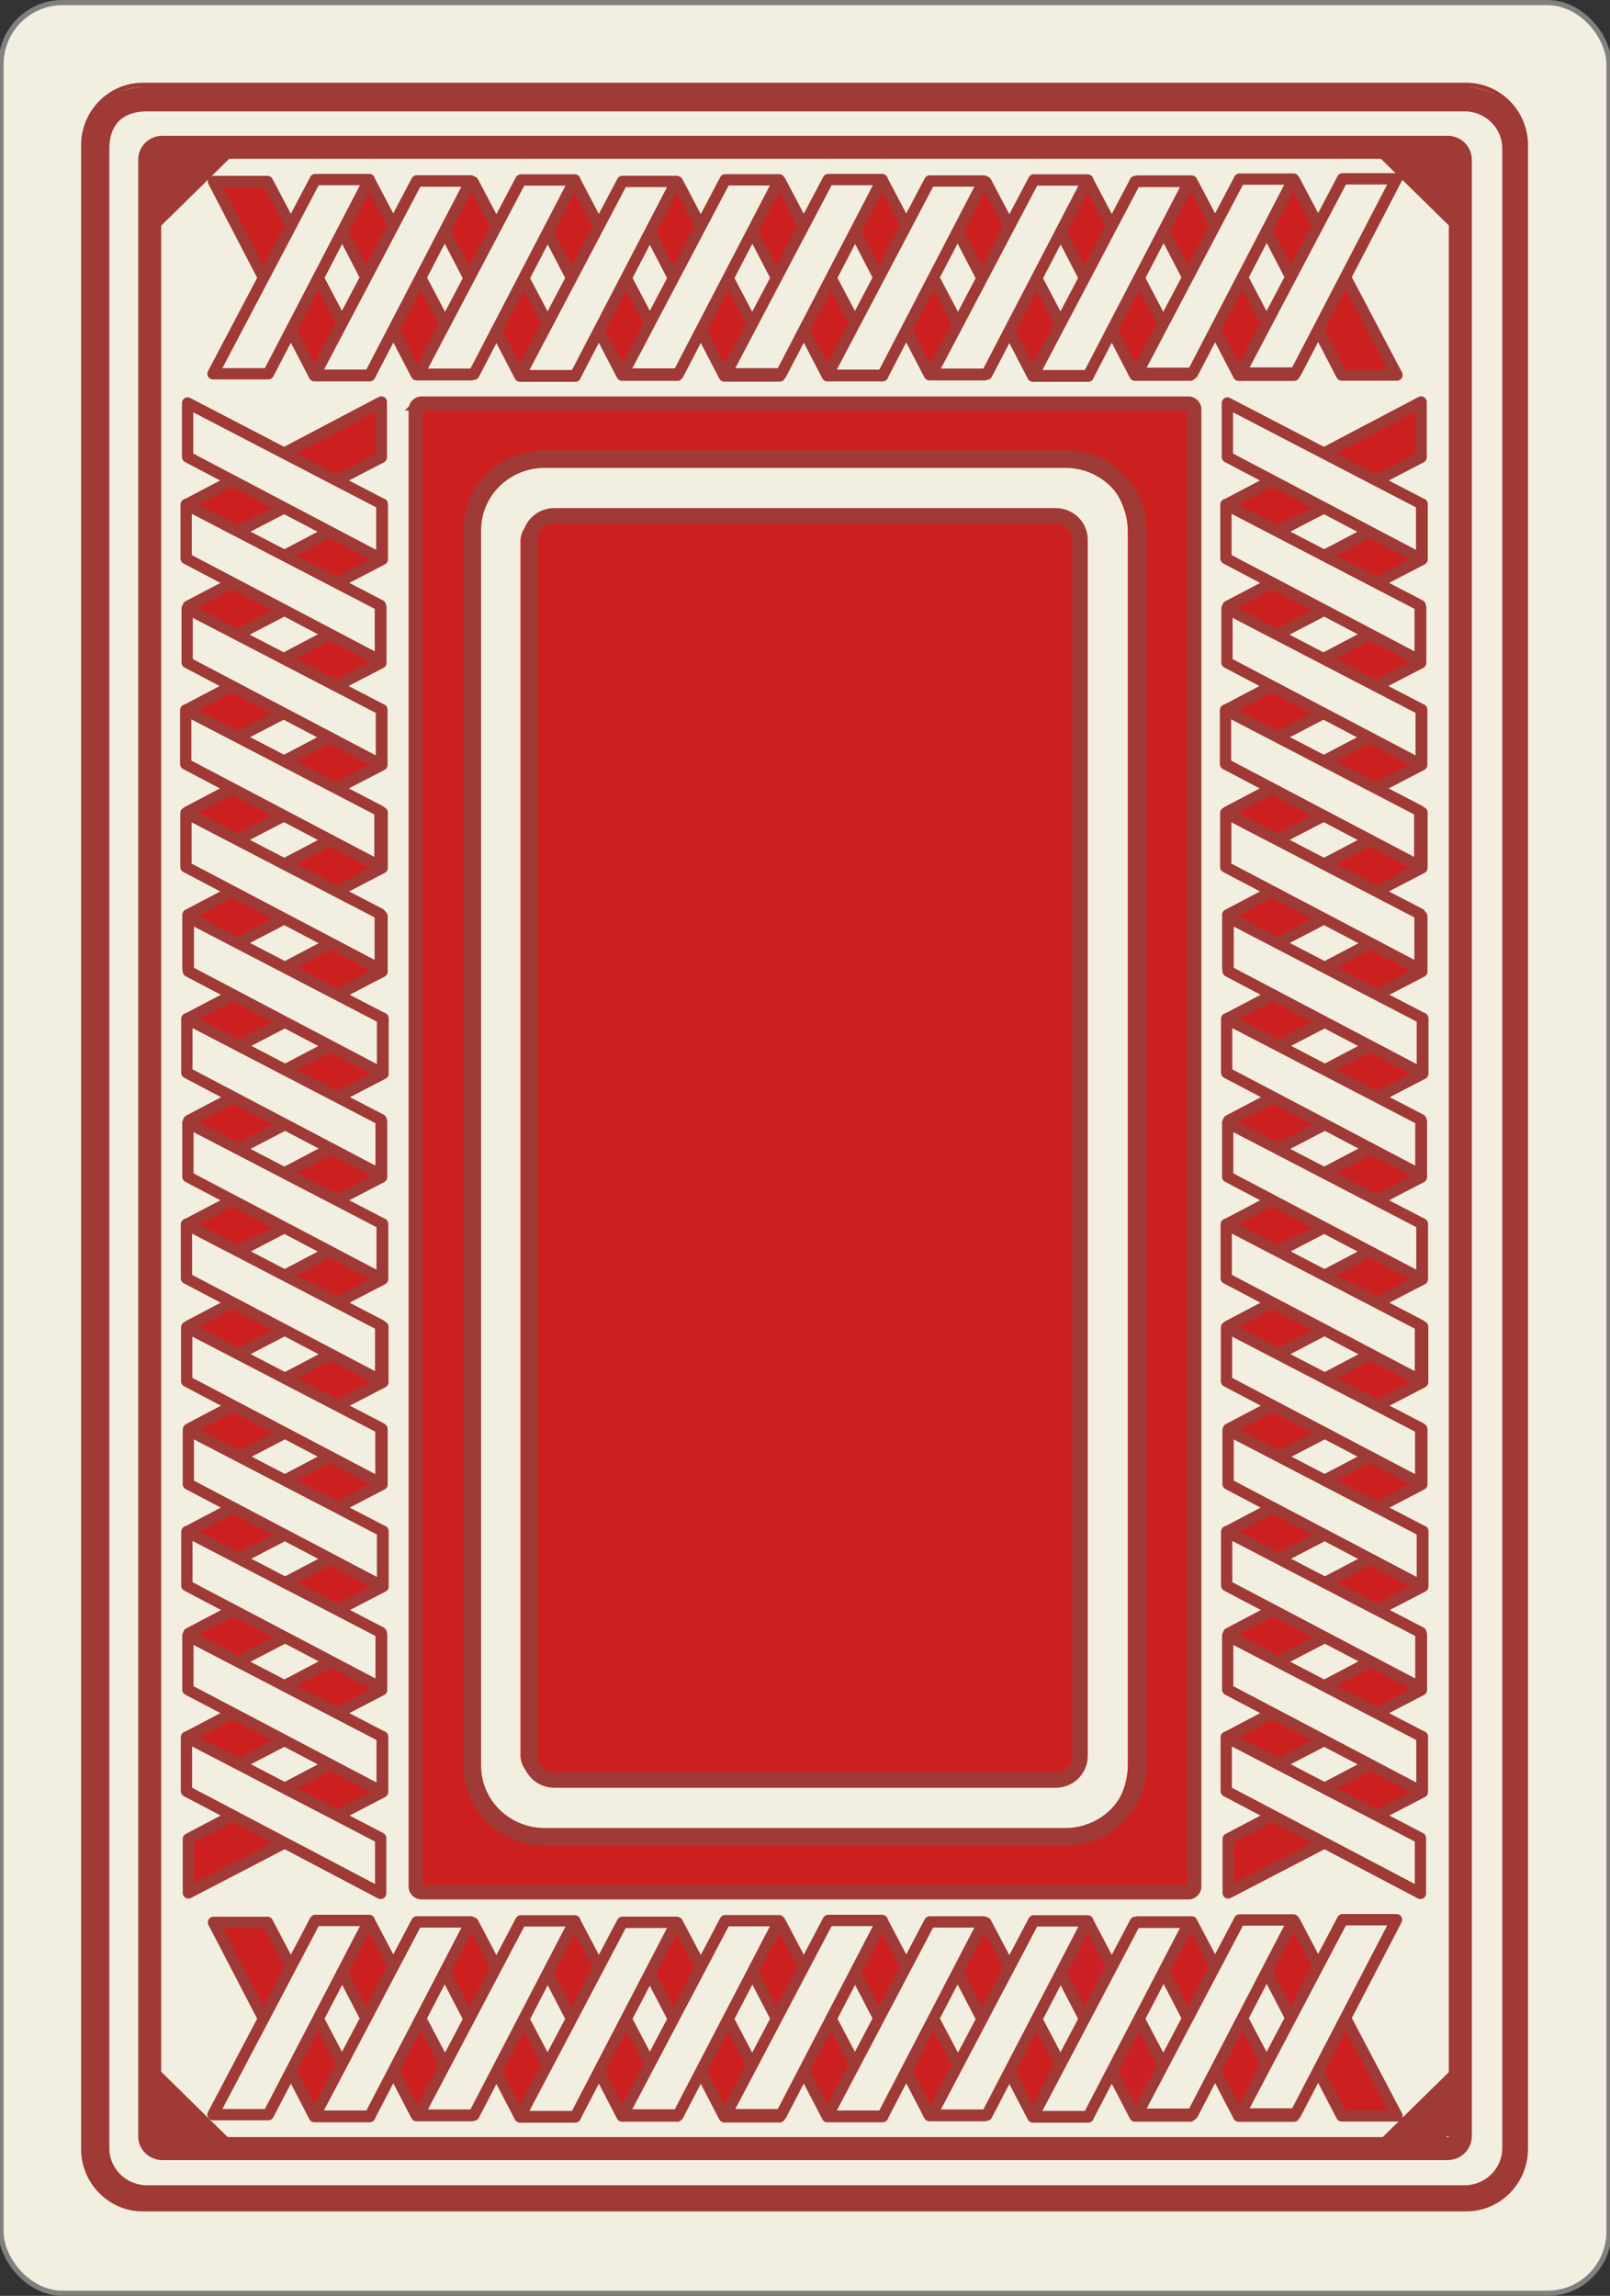<svg xmlns="http://www.w3.org/2000/svg" xmlns:xlink="http://www.w3.org/1999/xlink" xml:space="preserve" version="1.0" viewBox="0 0 187.182 266.908"><rect x="0" y="0" width="187.182" height="266.908" fill="#333333" stroke="none"/><defs><path id="reuse-0" fill="none" stroke="#9f3a36" stroke-linecap="round" stroke-linejoin="round" stroke-miterlimit="10" stroke-width="1.314" d="M21.475 142.837v6.256l22.582-11.698v-6.409z"/><path id="reuse-1" fill="none" stroke="#9f3a36" stroke-linecap="round" stroke-linejoin="round" stroke-miterlimit="10" stroke-width="1.314" d="M21.59 154.667v6.255l22.581-11.699v-6.408z"/><path id="reuse-2" fill="none" stroke="#9f3a36" stroke-linecap="round" stroke-linejoin="round" stroke-miterlimit="10" stroke-width="1.314" d="M21.64 130.845v6.256l22.581-11.7v-6.407z"/><path id="reuse-3" fill="none" stroke="#9f3a36" stroke-linecap="round" stroke-linejoin="round" stroke-miterlimit="10" stroke-width="1.314" d="M21.532 137.358v-6.255l22.583 11.698v6.41z"/><path id="reuse-4" fill="none" stroke="#9f3a36" stroke-linecap="round" stroke-linejoin="round" stroke-miterlimit="10" stroke-width="1.314" d="M21.526 119.016v6.255l22.58-11.698v-6.409z"/><path id="reuse-5" fill="none" stroke="#9f3a36" stroke-linecap="round" stroke-linejoin="round" stroke-miterlimit="10" stroke-width="1.314" d="M21.413 125.301v-6.255l22.581 11.7v6.406z"/><path id="reuse-6" fill="none" stroke="#9f3a36" stroke-linecap="round" stroke-linejoin="round" stroke-miterlimit="10" stroke-width="1.314" d="M21.621 166.604v6.254l22.581-11.697v-6.409z"/><path id="reuse-7" fill="none" stroke="#9f3a36" stroke-linecap="round" stroke-linejoin="round" stroke-miterlimit="10" stroke-width="1.314" d="M21.363 149.123v-6.255l22.58 11.698v6.409z"/><path id="reuse-8" fill="none" stroke="#9f3a36" stroke-linecap="round" stroke-linejoin="round" stroke-miterlimit="10" stroke-width="1.314" d="M21.392 83.231v6.255l22.581-11.698V71.38z"/><path id="reuse-9" fill="none" stroke="#9f3a36" stroke-linecap="round" stroke-linejoin="round" stroke-miterlimit="10" stroke-width="1.314" d="M21.506 95.06v6.256L44.09 89.617v-6.409z"/><path id="reuse-10" fill="none" stroke="#9f3a36" stroke-linecap="round" stroke-linejoin="round" stroke-miterlimit="10" stroke-width="1.314" d="M21.558 71.237v6.257l22.58-11.7v-6.408z"/><path id="reuse-11" fill="none" stroke="#9f3a36" stroke-linecap="round" stroke-linejoin="round" stroke-miterlimit="10" stroke-width="1.314" d="M21.449 77.752v-6.255L44.03 83.195v6.408z"/><path id="reuse-12" fill="none" stroke="#9f3a36" stroke-linecap="round" stroke-linejoin="round" stroke-miterlimit="10" stroke-width="1.314" d="M21.442 59.41v6.254l22.58-11.698v-6.408z"/><path id="reuse-13" fill="none" stroke="#9f3a36" stroke-linecap="round" stroke-linejoin="round" stroke-miterlimit="10" stroke-width="1.314" d="M21.33 65.695V59.44l22.582 11.697v6.41z"/><path id="reuse-14" fill="none" stroke="#9f3a36" stroke-linecap="round" stroke-linejoin="round" stroke-miterlimit="10" stroke-width="1.314" d="M21.499 53.93v-6.255l22.582 11.697v6.41z"/><path id="reuse-15" fill="none" stroke="#9f3a36" stroke-linecap="round" stroke-linejoin="round" stroke-miterlimit="10" stroke-width="1.314" d="M21.538 106.998v6.255l22.582-11.699v-6.408z"/><path id="reuse-16" fill="none" stroke="#9f3a36" stroke-linecap="round" stroke-linejoin="round" stroke-miterlimit="10" stroke-width="1.314" d="M21.28 89.517v-6.255L43.86 94.959v6.41z"/><path id="reuse-17" fill="none" stroke="#9f3a36" stroke-linecap="round" stroke-linejoin="round" stroke-miterlimit="10" stroke-width="1.314" d="M21.583 113.536v-6.255l22.581 11.7v6.407z"/><path id="reuse-18" fill="none" stroke="#9f3a36" stroke-linecap="round" stroke-linejoin="round" stroke-miterlimit="10" stroke-width="1.314" d="M21.31 101.454v-6.256l22.582 11.7v6.407z"/><path id="reuse-19" fill="none" stroke="#9f3a36" stroke-linecap="round" stroke-linejoin="round" stroke-miterlimit="10" stroke-width="1.314" d="M21.475 202.28v6.257l22.582-11.7v-6.41z"/><path id="reuse-20" fill="none" stroke="#9f3a36" stroke-linecap="round" stroke-linejoin="round" stroke-miterlimit="10" stroke-width="1.314" d="M21.59 214.11v6.254l22.581-11.698v-6.408z"/><path id="reuse-21" fill="none" stroke="#9f3a36" stroke-linecap="round" stroke-linejoin="round" stroke-miterlimit="10" stroke-width="1.314" d="M21.363 208.567v-6.257l22.58 11.7v6.409z"/><path id="reuse-22" fill="none" stroke="#9f3a36" stroke-linecap="round" stroke-linejoin="round" stroke-miterlimit="10" stroke-width="1.314" d="M21.526 178.46v6.254l22.58-11.7v-6.406z"/><path id="reuse-23" fill="none" stroke="#9f3a36" stroke-linecap="round" stroke-linejoin="round" stroke-miterlimit="10" stroke-width="1.314" d="M21.393 161.06v-6.255l22.581 11.698v6.41zM21.64 190.287v6.255l22.581-11.699v-6.407z"/><path id="reuse-24" fill="none" stroke="#9f3a36" stroke-linecap="round" stroke-linejoin="round" stroke-miterlimit="10" stroke-width="1.314" d="M21.532 196.8v-6.256l22.583 11.7v6.409z"/><path id="reuse-25" fill="none" stroke="#9f3a36" stroke-linecap="round" stroke-linejoin="round" stroke-miterlimit="10" stroke-width="1.314" d="M21.413 184.745v-6.256l22.581 11.699v6.407z"/><path id="reuse-26" fill="none" stroke="#9f3a36" stroke-linecap="round" stroke-linejoin="round" stroke-miterlimit="10" stroke-width="1.314" d="M21.583 172.979v-6.256l22.581 11.699v6.408z"/></defs><rect width="186.951" height="266.302" x=".115" y=".303" fill="#f3efe0" stroke="gray" stroke-width=".606" rx="7.149" ry="7.17"/><path fill="#f3efe0" fill-rule="evenodd" d="M17.127 11.521c-3.236 0-5.841 2.566-5.841 5.755V249.72c0 3.188 2.605 5.754 5.84 5.754H170.24c3.237 0 5.84-2.566 5.84-5.754V17.276c0-3.189-2.603-5.755-5.84-5.755z"/><path fill="none" stroke="#9f3a36" stroke-miterlimit="10" stroke-width="2.849" d="M17.127 11.521c-4.021 0-5.841 2.566-5.841 5.755V249.72c0 3.188 2.605 5.754 5.84 5.754H170.24c3.237 0 5.84-2.566 5.84-5.754V17.276c0-3.189-2.603-5.755-5.84-5.755z"/><path fill="#f3efe0" fill-rule="evenodd" d="M18.78 17.167c-.815 0-1.47.646-1.47 1.449V248.38c0 .801.655 1.448 1.47 1.448h149.435c.815 0 1.472-.647 1.472-1.448V18.616c0-.803-.657-1.449-1.472-1.449z"/><path fill="#cc2020" fill-rule="evenodd" d="M48.354 47.465a.704.704 0 0 0-.714.698v171.402c0 .389.318.7.714.7h89.39c.396 0 .713-.311.713-.7V48.163a.703.703 0 0 0-.714-.698h-89.39Z"/><path fill="#f3efe0" fill-rule="evenodd" d="M62.407 53.543c-4.65 0-8.397 3.69-8.397 8.273v143.362c0 4.583 3.746 8.273 8.397 8.273h60.317c4.652 0 8.397-3.69 8.397-8.273V61.816c0-4.582-3.745-8.273-8.397-8.273z"/><path fill="#cc2020" fill-rule="evenodd" d="M63.367 60.134c-1.58 0-2.851 1.241-2.851 2.783v141.16c0 1.542 1.272 2.783 2.85 2.783h58.615c1.58 0 2.854-1.24 2.854-2.783V62.917c0-1.542-1.273-2.783-2.854-2.783z"/><path fill="none" stroke="#9f3a36" stroke-miterlimit="10" stroke-width="1.641" d="M49.036 46.907a.704.704 0 0 0-.712.7V219.3c0 .39.317.7.712.7h89.11a.703.703 0 0 0 .711-.7V47.607c0-.388-.315-.7-.711-.7h-89.11Z"/><path fill="none" stroke="#9f3a36" stroke-linejoin="round" stroke-miterlimit="10" stroke-width="2.063" d="M63.328 53.364c-4.667 0-8.425 3.697-8.425 8.287v143.605c0 4.591 3.758 8.288 8.425 8.288h60.525c4.668 0 8.426-3.697 8.426-8.288V61.651c0-4.59-3.758-8.287-8.426-8.287z"/><path fill="none" stroke="#9f3a36" stroke-linejoin="round" stroke-miterlimit="10" stroke-width="1.797" d="M64.45 59.963c-1.569 0-2.833 1.243-2.833 2.788V204.15c0 1.545 1.264 2.788 2.834 2.788h58.276c1.572 0 2.838-1.243 2.838-2.788V62.75c0-1.544-1.266-2.787-2.838-2.787z"/><path fill="#9f3a36" fill-rule="evenodd" d="M18.906 18.826h6.708l-6.643 6.53-.065-6.53zM167.987 18.91h-6.708l6.643 6.53.065-6.53zM168.108 248.376h-6.709l6.645-6.529.064 6.529zM18.9 248.342h6.709l-6.643-6.53z"/><path fill="none" stroke="#9f3a36" stroke-miterlimit="10" stroke-width="2.675" d="M18.873 17.124c-.816 0-1.47.646-1.47 1.448v229.764c0 .802.654 1.448 1.47 1.448h149.435c.815 0 1.472-.646 1.472-1.448V18.572c0-.802-.657-1.448-1.472-1.448z"/><path fill="none" stroke="#9f3a36" stroke-miterlimit="10" stroke-width=".863" d="M18.999 18.784h6.708l-6.644 6.53-.064-6.53z"/><path fill="#9f3a36" stroke="#9f3a36" stroke-miterlimit="10" stroke-width=".863" d="M168.209 18.784h-6.717l6.652 6.53.065-6.53zM168.2 248.332h-6.708l6.645-6.528.063 6.528zM18.994 248.298h6.708l-6.643-6.529z"/><g stroke-width=".998"><path fill="#cc2020" fill-rule="evenodd" d="M21.786 142.331v6.276l22.582-11.735v-6.43z"/><use xlink:href="#reuse-0" stroke-linecap="round" stroke-linejoin="round" stroke-miterlimit="10" stroke-width="1.314" transform="matrix(1 0 0 1.003 .312 -.965)"/><path fill="#cc2020" fill-rule="evenodd" d="M21.902 154.199v6.275l22.58-11.736v-6.429z"/><use xlink:href="#reuse-1" stroke-linecap="round" stroke-linejoin="round" stroke-miterlimit="10" stroke-width="1.314" transform="matrix(1 0 0 1.003 .312 -.965)"/><path fill="#cc2020" fill-rule="evenodd" d="M21.952 130.3v6.276l22.58-11.737v-6.428z"/><use xlink:href="#reuse-2" stroke-linecap="round" stroke-linejoin="round" stroke-miterlimit="10" stroke-width="1.314" transform="matrix(1 0 0 1.003 .312 -.965)"/><path fill="#f3efe0" fill-rule="evenodd" d="M21.844 136.834v-6.275l22.582 11.736v6.43z"/><use xlink:href="#reuse-3" stroke-linecap="round" stroke-linejoin="round" stroke-miterlimit="10" stroke-width="1.314" transform="matrix(1 0 0 1.003 .312 -.965)"/><path fill="#cc2020" fill-rule="evenodd" d="M21.837 118.433v6.276l22.581-11.736v-6.43z"/><use xlink:href="#reuse-4" stroke-linecap="round" stroke-linejoin="round" stroke-miterlimit="10" stroke-width="1.314" transform="matrix(1 0 0 1.003 .312 -.965)"/><path fill="#f3efe0" fill-rule="evenodd" d="M21.724 124.739v-6.275l22.582 11.737v6.427z"/><use xlink:href="#reuse-5" stroke-linecap="round" stroke-linejoin="round" stroke-miterlimit="10" stroke-width="1.314" transform="matrix(1 0 0 1.003 .312 -.965)"/><path fill="#cc2020" fill-rule="evenodd" d="M21.932 166.174v6.275l22.582-11.735v-6.43z"/><use xlink:href="#reuse-6" stroke-linecap="round" stroke-linejoin="round" stroke-miterlimit="10" stroke-width="1.314" transform="matrix(1 0 0 1.003 .312 -.965)"/><path fill="#f3efe0" fill-rule="evenodd" d="M21.674 148.638v-6.276l22.581 11.736v6.43z"/><use xlink:href="#reuse-7" stroke-linecap="round" stroke-linejoin="round" stroke-miterlimit="10" stroke-width="1.314" transform="matrix(1 0 0 1.003 .312 -.965)"/><path fill="#cc2020" fill-rule="evenodd" d="M21.703 82.534v6.275l22.582-11.736v-6.429z"/><use xlink:href="#reuse-8" stroke-linecap="round" stroke-linejoin="round" stroke-miterlimit="10" stroke-width="1.314" transform="matrix(1 0 0 1.003 .312 -.965)"/><path fill="#cc2020" fill-rule="evenodd" d="M21.818 94.4v6.277L44.4 88.94v-6.43z"/><use xlink:href="#reuse-9" stroke-linecap="round" stroke-linejoin="round" stroke-miterlimit="10" stroke-width="1.314" transform="matrix(1 0 0 1.003 .312 -.965)"/><path fill="#cc2020" fill-rule="evenodd" d="M21.87 70.501v6.277l22.58-11.737v-6.43z"/><use xlink:href="#reuse-10" stroke-linecap="round" stroke-linejoin="round" stroke-miterlimit="10" stroke-width="1.314" transform="matrix(1 0 0 1.003 .312 -.965)"/><path fill="#f3efe0" fill-rule="evenodd" d="M21.76 77.037v-6.275l22.583 11.735v6.43z"/><use xlink:href="#reuse-11" stroke-linecap="round" stroke-linejoin="round" stroke-miterlimit="10" stroke-width="1.314" transform="matrix(1 0 0 1.003 .312 -.965)"/><path fill="#cc2020" fill-rule="evenodd" d="M21.754 58.635v6.275l22.58-11.736v-6.428z"/><use xlink:href="#reuse-12" stroke-linecap="round" stroke-linejoin="round" stroke-miterlimit="10" stroke-width="1.314" transform="matrix(1 0 0 1.003 .312 -.965)"/><path fill="#f3efe0" fill-rule="evenodd" d="M21.641 64.941v-6.275l22.582 11.735v6.43z"/><use xlink:href="#reuse-13" stroke-linecap="round" stroke-linejoin="round" stroke-miterlimit="10" stroke-width="1.314" transform="matrix(1 0 0 1.003 .312 -.965)"/><path fill="#f3efe0" fill-rule="evenodd" d="M21.81 53.138v-6.274l22.583 11.734v6.43z"/><use xlink:href="#reuse-14" stroke-linecap="round" stroke-linejoin="round" stroke-miterlimit="10" stroke-width="1.314" transform="matrix(1 0 0 1.003 .312 -.965)"/><path fill="#cc2020" fill-rule="evenodd" d="M21.85 106.377v6.275l22.582-11.737v-6.428z"/><use xlink:href="#reuse-15" stroke-linecap="round" stroke-linejoin="round" stroke-miterlimit="10" stroke-width="1.314" transform="matrix(1 0 0 1.003 .312 -.965)"/><path fill="#f3efe0" fill-rule="evenodd" d="M21.59 88.84v-6.276L44.174 94.3v6.43z"/><use xlink:href="#reuse-16" stroke-linecap="round" stroke-linejoin="round" stroke-miterlimit="10" stroke-width="1.314" transform="matrix(1 0 0 1.003 .312 -.965)"/><path fill="#f3efe0" fill-rule="evenodd" d="M21.895 112.936v-6.275l22.58 11.737v6.427z"/><use xlink:href="#reuse-17" stroke-linecap="round" stroke-linejoin="round" stroke-miterlimit="10" stroke-width="1.314" transform="matrix(1 0 0 1.003 .312 -.965)"/><path fill="#f3efe0" fill-rule="evenodd" d="M21.622 100.815v-6.276l22.581 11.737v6.429z"/><use xlink:href="#reuse-18" stroke-linecap="round" stroke-linejoin="round" stroke-miterlimit="10" stroke-width="1.314" transform="matrix(1 0 0 1.003 .312 -.965)"/><path fill="#cc2020" fill-rule="evenodd" d="M21.786 201.965v6.276l22.582-11.737v-6.43z"/><use xlink:href="#reuse-19" stroke-linecap="round" stroke-linejoin="round" stroke-miterlimit="10" stroke-width="1.314" transform="matrix(1 0 0 1.003 .312 -.965)"/><path fill="#cc2020" fill-rule="evenodd" d="M21.902 213.833v6.274l22.58-11.736v-6.428z"/><use xlink:href="#reuse-20" stroke-linecap="round" stroke-linejoin="round" stroke-miterlimit="10" stroke-width="1.314" transform="matrix(1 0 0 1.003 .312 -.965)"/><path fill="#f3efe0" fill-rule="evenodd" d="M21.674 208.272v-6.277l22.581 11.737v6.43z"/><use xlink:href="#reuse-21" stroke-linecap="round" stroke-linejoin="round" stroke-miterlimit="10" stroke-width="1.314" transform="matrix(1 0 0 1.003 .312 -.965)"/><path fill="#cc2020" fill-rule="evenodd" d="M21.952 189.934v6.274l22.58-11.736v-6.428zM21.837 178.068v6.274l22.581-11.737v-6.427z"/><use xlink:href="#reuse-22" stroke-linecap="round" stroke-linejoin="round" stroke-miterlimit="10" stroke-width="1.314" transform="matrix(1 0 0 1.003 .312 -.965)"/><path fill="#f3efe0" fill-rule="evenodd" d="M21.705 160.612v-6.274l22.581 11.735v6.43z"/><use xlink:href="#reuse-23" stroke-linecap="round" stroke-linejoin="round" stroke-miterlimit="10" stroke-width="1.314" transform="matrix(1 0 0 1.003 .312 -.965)"/><path fill="#f3efe0" fill-rule="evenodd" d="M21.844 196.468v-6.277l22.582 11.738v6.43z"/><use xlink:href="#reuse-24" stroke-linecap="round" stroke-linejoin="round" stroke-miterlimit="10" stroke-width="1.314" transform="matrix(1 0 0 1.003 .312 -.965)"/><path fill="#f3efe0" fill-rule="evenodd" d="M21.724 184.373v-6.275l22.582 11.736v6.428z"/><use xlink:href="#reuse-25" stroke-linecap="round" stroke-linejoin="round" stroke-miterlimit="10" stroke-width="1.314" transform="matrix(1 0 0 1.003 .312 -.965)"/><path fill="#f3efe0" fill-rule="evenodd" d="M21.895 172.57v-6.276l22.58 11.736v6.43z"/><use xlink:href="#reuse-26" stroke-linecap="round" stroke-linejoin="round" stroke-miterlimit="10" stroke-width="1.314" transform="matrix(1 0 0 1.003 .312 -.965)"/></g><path fill="none" stroke="#9f3a36" stroke-width=".5" d="M177.398 249.83c0 3.85-3.107 7.007-6.918 7.007H16.587c-3.8 0-6.908-3.157-6.908-7.006V16.876c0-3.854 3.107-7.006 6.908-7.006H170.48c3.811 0 6.918 3.152 6.918 7.006z"/><g stroke-width=".998"><path fill="#cc2020" fill-rule="evenodd" d="M142.674 142.331v6.276l22.582-11.735v-6.43z"/><use xlink:href="#reuse-0" stroke-linecap="round" stroke-linejoin="round" stroke-miterlimit="10" stroke-width="1.314" transform="matrix(1 0 0 1.003 121.2 -.965)"/><path fill="#cc2020" fill-rule="evenodd" d="M142.79 154.199v6.275l22.58-11.736v-6.429z"/><use xlink:href="#reuse-1" stroke-linecap="round" stroke-linejoin="round" stroke-miterlimit="10" stroke-width="1.314" transform="matrix(1 0 0 1.003 121.2 -.965)"/><path fill="#cc2020" fill-rule="evenodd" d="M142.84 130.3v6.276l22.58-11.737v-6.428z"/><use xlink:href="#reuse-2" stroke-linecap="round" stroke-linejoin="round" stroke-miterlimit="10" stroke-width="1.314" transform="matrix(1 0 0 1.003 121.2 -.965)"/><path fill="#f3efe0" fill-rule="evenodd" d="M142.732 136.834v-6.275l22.582 11.736v6.43z"/><use xlink:href="#reuse-3" stroke-linecap="round" stroke-linejoin="round" stroke-miterlimit="10" stroke-width="1.314" transform="matrix(1 0 0 1.003 121.2 -.965)"/><path fill="#cc2020" fill-rule="evenodd" d="M142.725 118.433v6.276l22.581-11.736v-6.43z"/><use xlink:href="#reuse-4" stroke-linecap="round" stroke-linejoin="round" stroke-miterlimit="10" stroke-width="1.314" transform="matrix(1 0 0 1.003 121.2 -.965)"/><path fill="#f3efe0" fill-rule="evenodd" d="M142.612 124.739v-6.275l22.581 11.737v6.427z"/><use xlink:href="#reuse-5" stroke-linecap="round" stroke-linejoin="round" stroke-miterlimit="10" stroke-width="1.314" transform="matrix(1 0 0 1.003 121.2 -.965)"/><path fill="#cc2020" fill-rule="evenodd" d="M142.82 166.174v6.275l22.581-11.735v-6.43z"/><use xlink:href="#reuse-6" stroke-linecap="round" stroke-linejoin="round" stroke-miterlimit="10" stroke-width="1.314" transform="matrix(1 0 0 1.003 121.2 -.965)"/><path fill="#f3efe0" fill-rule="evenodd" d="M142.562 148.638v-6.276l22.58 11.736v6.43z"/><use xlink:href="#reuse-7" stroke-linecap="round" stroke-linejoin="round" stroke-miterlimit="10" stroke-width="1.314" transform="matrix(1 0 0 1.003 121.2 -.965)"/><path fill="#cc2020" fill-rule="evenodd" d="M142.591 82.534v6.275l22.581-11.736v-6.429z"/><use xlink:href="#reuse-8" stroke-linecap="round" stroke-linejoin="round" stroke-miterlimit="10" stroke-width="1.314" transform="matrix(1 0 0 1.003 121.2 -.965)"/><path fill="#cc2020" fill-rule="evenodd" d="M142.706 94.4v6.277l22.582-11.737v-6.43z"/><use xlink:href="#reuse-9" stroke-linecap="round" stroke-linejoin="round" stroke-miterlimit="10" stroke-width="1.314" transform="matrix(1 0 0 1.003 121.2 -.965)"/><path fill="#cc2020" fill-rule="evenodd" d="M142.757 70.501v6.277l22.58-11.737v-6.43z"/><use xlink:href="#reuse-10" stroke-linecap="round" stroke-linejoin="round" stroke-miterlimit="10" stroke-width="1.314" transform="matrix(1 0 0 1.003 121.2 -.965)"/><path fill="#f3efe0" fill-rule="evenodd" d="M142.648 77.037v-6.275l22.582 11.735v6.43z"/><use xlink:href="#reuse-11" stroke-linecap="round" stroke-linejoin="round" stroke-miterlimit="10" stroke-width="1.314" transform="matrix(1 0 0 1.003 121.2 -.965)"/><path fill="#cc2020" fill-rule="evenodd" d="M142.641 58.635v6.275l22.58-11.736v-6.428z"/><use xlink:href="#reuse-12" stroke-linecap="round" stroke-linejoin="round" stroke-miterlimit="10" stroke-width="1.314" transform="matrix(1 0 0 1.003 121.2 -.965)"/><path fill="#f3efe0" fill-rule="evenodd" d="M142.53 64.941v-6.275l22.58 11.735v6.43z"/><use xlink:href="#reuse-13" stroke-linecap="round" stroke-linejoin="round" stroke-miterlimit="10" stroke-width="1.314" transform="matrix(1 0 0 1.003 121.2 -.965)"/><path fill="#f3efe0" fill-rule="evenodd" d="M142.698 53.138v-6.274l22.582 11.734v6.43z"/><use xlink:href="#reuse-14" stroke-linecap="round" stroke-linejoin="round" stroke-miterlimit="10" stroke-width="1.314" transform="matrix(1 0 0 1.003 121.2 -.965)"/><path fill="#cc2020" fill-rule="evenodd" d="M142.738 106.377v6.275l22.581-11.737v-6.428z"/><use xlink:href="#reuse-15" stroke-linecap="round" stroke-linejoin="round" stroke-miterlimit="10" stroke-width="1.314" transform="matrix(1 0 0 1.003 121.2 -.965)"/><path fill="#f3efe0" fill-rule="evenodd" d="M142.479 88.84v-6.276L165.06 94.3v6.43z"/><use xlink:href="#reuse-16" stroke-linecap="round" stroke-linejoin="round" stroke-miterlimit="10" stroke-width="1.314" transform="matrix(1 0 0 1.003 121.2 -.965)"/><path fill="#f3efe0" fill-rule="evenodd" d="M142.782 112.936v-6.275l22.581 11.737v6.427z"/><use xlink:href="#reuse-17" stroke-linecap="round" stroke-linejoin="round" stroke-miterlimit="10" stroke-width="1.314" transform="matrix(1 0 0 1.003 121.2 -.965)"/><path fill="#f3efe0" fill-rule="evenodd" d="M142.51 100.815v-6.276l22.581 11.737v6.429z"/><use xlink:href="#reuse-18" stroke-linecap="round" stroke-linejoin="round" stroke-miterlimit="10" stroke-width="1.314" transform="matrix(1 0 0 1.003 121.2 -.965)"/><path fill="#cc2020" fill-rule="evenodd" d="M142.674 201.965v6.276l22.582-11.737v-6.43z"/><use xlink:href="#reuse-19" stroke-linecap="round" stroke-linejoin="round" stroke-miterlimit="10" stroke-width="1.314" transform="matrix(1 0 0 1.003 121.2 -.965)"/><path fill="#cc2020" fill-rule="evenodd" d="M142.79 213.833v6.274l22.58-11.736v-6.428z"/><use xlink:href="#reuse-20" stroke-linecap="round" stroke-linejoin="round" stroke-miterlimit="10" stroke-width="1.314" transform="matrix(1 0 0 1.003 121.2 -.965)"/><path fill="#f3efe0" fill-rule="evenodd" d="M142.562 208.272v-6.277l22.58 11.737v6.43z"/><use xlink:href="#reuse-21" stroke-linecap="round" stroke-linejoin="round" stroke-miterlimit="10" stroke-width="1.314" transform="matrix(1 0 0 1.003 121.2 -.965)"/><path fill="#cc2020" fill-rule="evenodd" d="M142.84 189.934v6.274l22.58-11.736v-6.428zM142.725 178.068v6.274l22.581-11.737v-6.427z"/><use xlink:href="#reuse-22" stroke-linecap="round" stroke-linejoin="round" stroke-miterlimit="10" stroke-width="1.314" transform="matrix(1 0 0 1.003 121.2 -.965)"/><path fill="#f3efe0" fill-rule="evenodd" d="M142.593 160.612v-6.274l22.58 11.735v6.43z"/><use xlink:href="#reuse-23" stroke-linecap="round" stroke-linejoin="round" stroke-miterlimit="10" stroke-width="1.314" transform="matrix(1 0 0 1.003 121.2 -.965)"/><path fill="#f3efe0" fill-rule="evenodd" d="M142.732 196.468v-6.277l22.582 11.738v6.43z"/><use xlink:href="#reuse-24" stroke-linecap="round" stroke-linejoin="round" stroke-miterlimit="10" stroke-width="1.314" transform="matrix(1 0 0 1.003 121.2 -.965)"/><path fill="#f3efe0" fill-rule="evenodd" d="M142.612 184.373v-6.275l22.581 11.736v6.428z"/><use xlink:href="#reuse-25" stroke-linecap="round" stroke-linejoin="round" stroke-miterlimit="10" stroke-width="1.314" transform="matrix(1 0 0 1.003 121.2 -.965)"/><path fill="#f3efe0" fill-rule="evenodd" d="M142.782 172.57v-6.276l22.581 11.736v6.43z"/><use xlink:href="#reuse-26" stroke-linecap="round" stroke-linejoin="round" stroke-miterlimit="10" stroke-width="1.314" transform="matrix(1 0 0 1.003 121.2 -.965)"/></g><path fill="#cc2020" fill-rule="evenodd" d="M102.596 223.371H96.32l11.735 22.582h6.43z"/><path fill="none" stroke="#9f3a36" stroke-linecap="round" stroke-linejoin="round" stroke-miterlimit="10" stroke-width="1.316" d="M102.596 223.371H96.32l11.735 22.582h6.43z"/><path fill="#cc2020" fill-rule="evenodd" d="M90.728 223.486h-6.275l11.737 22.582h6.428Z"/><path fill="none" stroke="#9f3a36" stroke-linecap="round" stroke-linejoin="round" stroke-miterlimit="10" stroke-width="1.316" d="M90.728 223.486h-6.275l11.737 22.582h6.428Z"/><path fill="#cc2020" fill-rule="evenodd" d="M114.626 223.537h-6.275l11.737 22.58h6.428z"/><path fill="none" stroke="#9f3a36" stroke-linecap="round" stroke-linejoin="round" stroke-miterlimit="10" stroke-width="1.316" d="M114.626 223.537h-6.275l11.737 22.58h6.428z"/><path fill="#f3efe0" fill-rule="evenodd" d="M108.093 223.429h6.275l-11.736 22.582h-6.43z"/><path fill="none" stroke="#9f3a36" stroke-linecap="round" stroke-linejoin="round" stroke-miterlimit="10" stroke-width="1.316" d="M108.093 223.429h6.275l-11.736 22.582h-6.43z"/><path fill="#cc2027" fill-rule="evenodd" d="M126.494 223.422h-6.275l11.735 22.581h6.43z"/><path fill="none" stroke="#9f3a36" stroke-linecap="round" stroke-linejoin="round" stroke-miterlimit="10" stroke-width="1.316" d="M126.494 223.422h-6.275l11.735 22.581h6.43z"/><path fill="#f3efe0" fill-rule="evenodd" d="M120.188 223.309h6.275l-11.737 22.582H108.3z"/><path fill="none" stroke="#9f3a36" stroke-linecap="round" stroke-linejoin="round" stroke-miterlimit="10" stroke-width="1.316" d="M120.188 223.309h6.275l-11.737 22.582H108.3z"/><path fill="#cc2020" fill-rule="evenodd" d="M78.753 223.517h-6.275L84.213 246.1h6.43z"/><path fill="none" stroke="#9f3a36" stroke-linecap="round" stroke-linejoin="round" stroke-miterlimit="10" stroke-width="1.316" d="M78.753 223.517h-6.275L84.213 246.1h6.43z"/><path fill="#f3efe0" fill-rule="evenodd" d="M96.29 223.26h6.275l-11.736 22.58H84.4z"/><path fill="none" stroke="#9f3a36" stroke-linecap="round" stroke-linejoin="round" stroke-miterlimit="10" stroke-width="1.316" d="M96.29 223.26h6.275l-11.736 22.58H84.4z"/><path fill="#cc2020" fill-rule="evenodd" d="M150.527 223.403h-6.277l11.737 22.582h6.43z"/><path fill="none" stroke="#9f3a36" stroke-linecap="round" stroke-linejoin="round" stroke-miterlimit="10" stroke-width="1.316" d="M150.527 223.403h-6.277l11.737 22.582h6.43z"/><path fill="#cc2020" fill-rule="evenodd" d="M138.55 223.435h-6.274l11.736 22.581h6.428z"/><path fill="none" stroke="#9f3a36" stroke-linecap="round" stroke-linejoin="round" stroke-miterlimit="10" stroke-width="1.316" d="M138.55 223.435h-6.274l11.736 22.581h6.428z"/><path fill="#f3efe0" fill-rule="evenodd" d="M156.087 223.176h6.276l-11.735 22.582h-6.43z"/><path fill="none" stroke="#9f3a36" stroke-linecap="round" stroke-linejoin="round" stroke-miterlimit="10" stroke-width="1.316" d="M156.087 223.176h6.276l-11.735 22.582h-6.43z"/><path fill="#f3efe0" fill-rule="evenodd" d="M131.991 223.48h6.275l-11.736 22.58h-6.428z"/><path fill="none" stroke="#9f3a36" stroke-linecap="round" stroke-linejoin="round" stroke-miterlimit="10" stroke-width="1.316" d="M131.991 223.48h6.275l-11.736 22.58h-6.428z"/><path fill="#f3efe0" fill-rule="evenodd" d="M144.112 223.207h6.276l-11.737 22.581h-6.428z"/><path fill="none" stroke="#9f3a36" stroke-linecap="round" stroke-linejoin="round" stroke-miterlimit="10" stroke-width="1.316" d="M144.112 223.207h6.276l-11.737 22.581h-6.428z"/><path fill="#cc2020" fill-rule="evenodd" d="M42.962 223.371h-6.276l11.737 22.582h6.43z"/><path fill="none" stroke="#9f3a36" stroke-linecap="round" stroke-linejoin="round" stroke-miterlimit="10" stroke-width="1.316" d="M42.962 223.371h-6.276l11.737 22.582h6.43z"/><path fill="#cc2020" fill-rule="evenodd" d="M31.095 223.486H24.82l11.736 22.582h6.428z"/><path fill="none" stroke="#9f3a36" stroke-linecap="round" stroke-linejoin="round" stroke-miterlimit="10" stroke-width="1.316" d="M31.095 223.486H24.82l11.736 22.582h6.428z"/><path fill="#f3efe0" fill-rule="evenodd" d="M36.655 223.26h6.277l-11.737 22.58h-6.43Z"/><path fill="none" stroke="#9f3a36" stroke-linecap="round" stroke-linejoin="round" stroke-miterlimit="10" stroke-width="1.316" d="M36.655 223.26h6.277l-11.737 22.58h-6.43Z"/><path fill="#cc2020" fill-rule="evenodd" d="M54.994 223.537h-6.275l11.736 22.58h6.428zM66.86 223.422h-6.275l11.737 22.581h6.427z"/><path fill="none" stroke="#9f3a36" stroke-linecap="round" stroke-linejoin="round" stroke-miterlimit="10" stroke-width="1.316" d="M66.86 223.422h-6.275l11.737 22.581h6.427z"/><path fill="#f3efe0" fill-rule="evenodd" d="M84.315 223.29h6.275l-11.736 22.58h-6.43z"/><path fill="none" stroke="#9f3a36" stroke-linecap="round" stroke-linejoin="round" stroke-miterlimit="10" stroke-width="1.316" d="M84.315 223.29h6.275l-11.736 22.58h-6.43zM54.994 223.537h-6.275l11.736 22.58h6.428z"/><path fill="#f3efe0" fill-rule="evenodd" d="M48.46 223.429h6.276L42.998 246.01h-6.43z"/><path fill="none" stroke="#9f3a36" stroke-linecap="round" stroke-linejoin="round" stroke-miterlimit="10" stroke-width="1.316" d="M48.46 223.429h6.276L42.998 246.01h-6.43z"/><path fill="#f3efe0" fill-rule="evenodd" d="M60.554 223.309h6.275l-11.735 22.582h-6.429z"/><path fill="none" stroke="#9f3a36" stroke-linecap="round" stroke-linejoin="round" stroke-miterlimit="10" stroke-width="1.316" d="M60.554 223.309h6.275l-11.735 22.582h-6.429z"/><path fill="#f3efe0" fill-rule="evenodd" d="M72.357 223.48h6.276l-11.736 22.58h-6.43z"/><path fill="none" stroke="#9f3a36" stroke-linecap="round" stroke-linejoin="round" stroke-miterlimit="10" stroke-width="1.316" d="M72.357 223.48h6.276l-11.736 22.58h-6.43z"/><path fill="#cc2020" fill-rule="evenodd" d="M102.596 20.986h-6.275l11.735 22.581h6.43z"/><path fill="none" stroke="#9f3a36" stroke-linecap="round" stroke-linejoin="round" stroke-miterlimit="10" stroke-width="1.316" d="M102.596 20.986h-6.275l11.735 22.581h6.43z"/><path fill="#cc2020" fill-rule="evenodd" d="M90.729 21.1h-6.276L96.19 43.683h6.428z"/><path fill="none" stroke="#9f3a36" stroke-linecap="round" stroke-linejoin="round" stroke-miterlimit="10" stroke-width="1.316" d="M90.729 21.1h-6.276L96.19 43.683h6.428z"/><path fill="#cc2020" fill-rule="evenodd" d="M114.627 21.151h-6.276l11.738 22.581h6.427z"/><path fill="none" stroke="#9f3a36" stroke-linecap="round" stroke-linejoin="round" stroke-miterlimit="10" stroke-width="1.316" d="M114.627 21.151h-6.276l11.738 22.581h6.427z"/><path fill="#f3efe0" fill-rule="evenodd" d="M108.094 21.043h6.274l-11.736 22.582h-6.43z"/><path fill="none" stroke="#9f3a36" stroke-linecap="round" stroke-linejoin="round" stroke-miterlimit="10" stroke-width="1.316" d="M108.094 21.043h6.274l-11.736 22.582h-6.43z"/><path fill="#cc2020" fill-rule="evenodd" d="M126.494 21.036h-6.275l11.735 22.582h6.43z"/><path fill="none" stroke="#9f3a36" stroke-linecap="round" stroke-linejoin="round" stroke-miterlimit="10" stroke-width="1.316" d="M126.494 21.036h-6.275l11.735 22.582h6.43z"/><path fill="#f3efe0" fill-rule="evenodd" d="M120.188 20.923h6.275l-11.736 22.582h-6.428z"/><path fill="none" stroke="#9f3a36" stroke-linecap="round" stroke-linejoin="round" stroke-miterlimit="10" stroke-width="1.316" d="M120.188 20.923h6.275l-11.736 22.582h-6.428z"/><path fill="#cc2020" fill-rule="evenodd" d="M78.753 21.132H72.48l11.734 22.58h6.43z"/><path fill="none" stroke="#9f3a36" stroke-linecap="round" stroke-linejoin="round" stroke-miterlimit="10" stroke-width="1.316" d="M78.753 21.132H72.48l11.734 22.58h6.43z"/><path fill="#f3efe0" fill-rule="evenodd" d="M96.29 20.874h6.275L90.83 43.454H84.4z"/><path fill="none" stroke="#9f3a36" stroke-linecap="round" stroke-linejoin="round" stroke-miterlimit="10" stroke-width="1.316" d="M96.29 20.874h6.275L90.83 43.454H84.4z"/><path fill="#cc2020" fill-rule="evenodd" d="M150.527 21.017h-6.277L155.987 43.6h6.43z"/><path fill="none" stroke="#9f3a36" stroke-linecap="round" stroke-linejoin="round" stroke-miterlimit="10" stroke-width="1.316" d="M150.527 21.017h-6.277L155.987 43.6h6.43z"/><path fill="#cc2020" fill-rule="evenodd" d="M138.55 21.05h-6.274l11.736 22.58h6.428z"/><path fill="none" stroke="#9f3a36" stroke-linecap="round" stroke-linejoin="round" stroke-miterlimit="10" stroke-width="1.316" d="M138.55 21.05h-6.274l11.736 22.58h6.428z"/><path fill="#f3efe0" fill-rule="evenodd" d="M156.088 20.79h6.275l-11.735 22.582h-6.43z"/><path fill="none" stroke="#9f3a36" stroke-linecap="round" stroke-linejoin="round" stroke-miterlimit="10" stroke-width="1.316" d="M156.088 20.79h6.275l-11.735 22.582h-6.43z"/><path fill="#f3efe0" fill-rule="evenodd" d="M131.992 21.094h6.275L126.53 43.675h-6.428z"/><path fill="none" stroke="#9f3a36" stroke-linecap="round" stroke-linejoin="round" stroke-miterlimit="10" stroke-width="1.316" d="M131.992 21.094h6.275L126.53 43.675h-6.428z"/><path fill="#f3efe0" fill-rule="evenodd" d="M144.112 20.822h6.276l-11.737 22.58h-6.428Z"/><path fill="none" stroke="#9f3a36" stroke-linecap="round" stroke-linejoin="round" stroke-miterlimit="10" stroke-width="1.316" d="M144.112 20.822h6.276l-11.737 22.58h-6.428Z"/><path fill="#cc2020" fill-rule="evenodd" d="M42.963 20.986h-6.277l11.738 22.581h6.43z"/><path fill="none" stroke="#9f3a36" stroke-linecap="round" stroke-linejoin="round" stroke-miterlimit="10" stroke-width="1.316" d="M42.963 20.986h-6.277l11.738 22.581h6.43z"/><path fill="#cc2020" fill-rule="evenodd" d="M31.095 21.1H24.82l11.736 22.582h6.429z"/><path fill="none" stroke="#9f3a36" stroke-linecap="round" stroke-linejoin="round" stroke-miterlimit="10" stroke-width="1.316" d="M31.095 21.1H24.82l11.736 22.582h6.429z"/><path fill="#f3efe0" fill-rule="evenodd" d="M36.655 20.874h6.278l-11.737 22.58h-6.43z"/><path fill="none" stroke="#9f3a36" stroke-linecap="round" stroke-linejoin="round" stroke-miterlimit="10" stroke-width="1.316" d="M36.655 20.874h6.278l-11.737 22.58h-6.43z"/><path fill="#cc2020" fill-rule="evenodd" d="M54.994 21.151H48.72l11.735 22.581h6.429zM66.86 21.036h-6.275l11.738 22.582h6.426z"/><path fill="none" stroke="#9f3a36" stroke-linecap="round" stroke-linejoin="round" stroke-miterlimit="10" stroke-width="1.316" d="M66.86 21.036h-6.275l11.738 22.582h6.426z"/><path fill="#f3efe0" fill-rule="evenodd" d="M84.315 20.904h6.275L78.854 43.485h-6.43z"/><path fill="none" stroke="#9f3a36" stroke-linecap="round" stroke-linejoin="round" stroke-miterlimit="10" stroke-width="1.316" d="M84.315 20.904h6.275L78.854 43.485h-6.43zM54.994 21.151H48.72l11.735 22.581h6.429z"/><path fill="#f3efe0" fill-rule="evenodd" stroke="#9f3a36" stroke-linecap="round" stroke-linejoin="round" stroke-width="1.316" d="M48.46 21.043h6.276L43 43.625h-6.43z"/><path fill="none" stroke="#9f3a36" stroke-linecap="round" stroke-linejoin="round" stroke-miterlimit="10" stroke-width="1.316" d="M48.46 21.043h6.276L43 43.625h-6.43z"/><path fill="#f3efe0" fill-rule="evenodd" d="M60.554 20.923h6.276L55.094 43.505h-6.428z"/><path fill="none" stroke="#9f3a36" stroke-linecap="round" stroke-linejoin="round" stroke-miterlimit="10" stroke-width="1.316" d="M60.554 20.923h6.276L55.094 43.505h-6.428z"/><path fill="#f3efe0" fill-rule="evenodd" d="M72.358 21.094h6.275L66.898 43.675h-6.43Z"/><path fill="none" stroke="#9f3a36" stroke-linecap="round" stroke-linejoin="round" stroke-miterlimit="10" stroke-width="1.316" d="M72.358 21.094h6.275L66.898 43.675h-6.43Z"/></svg>